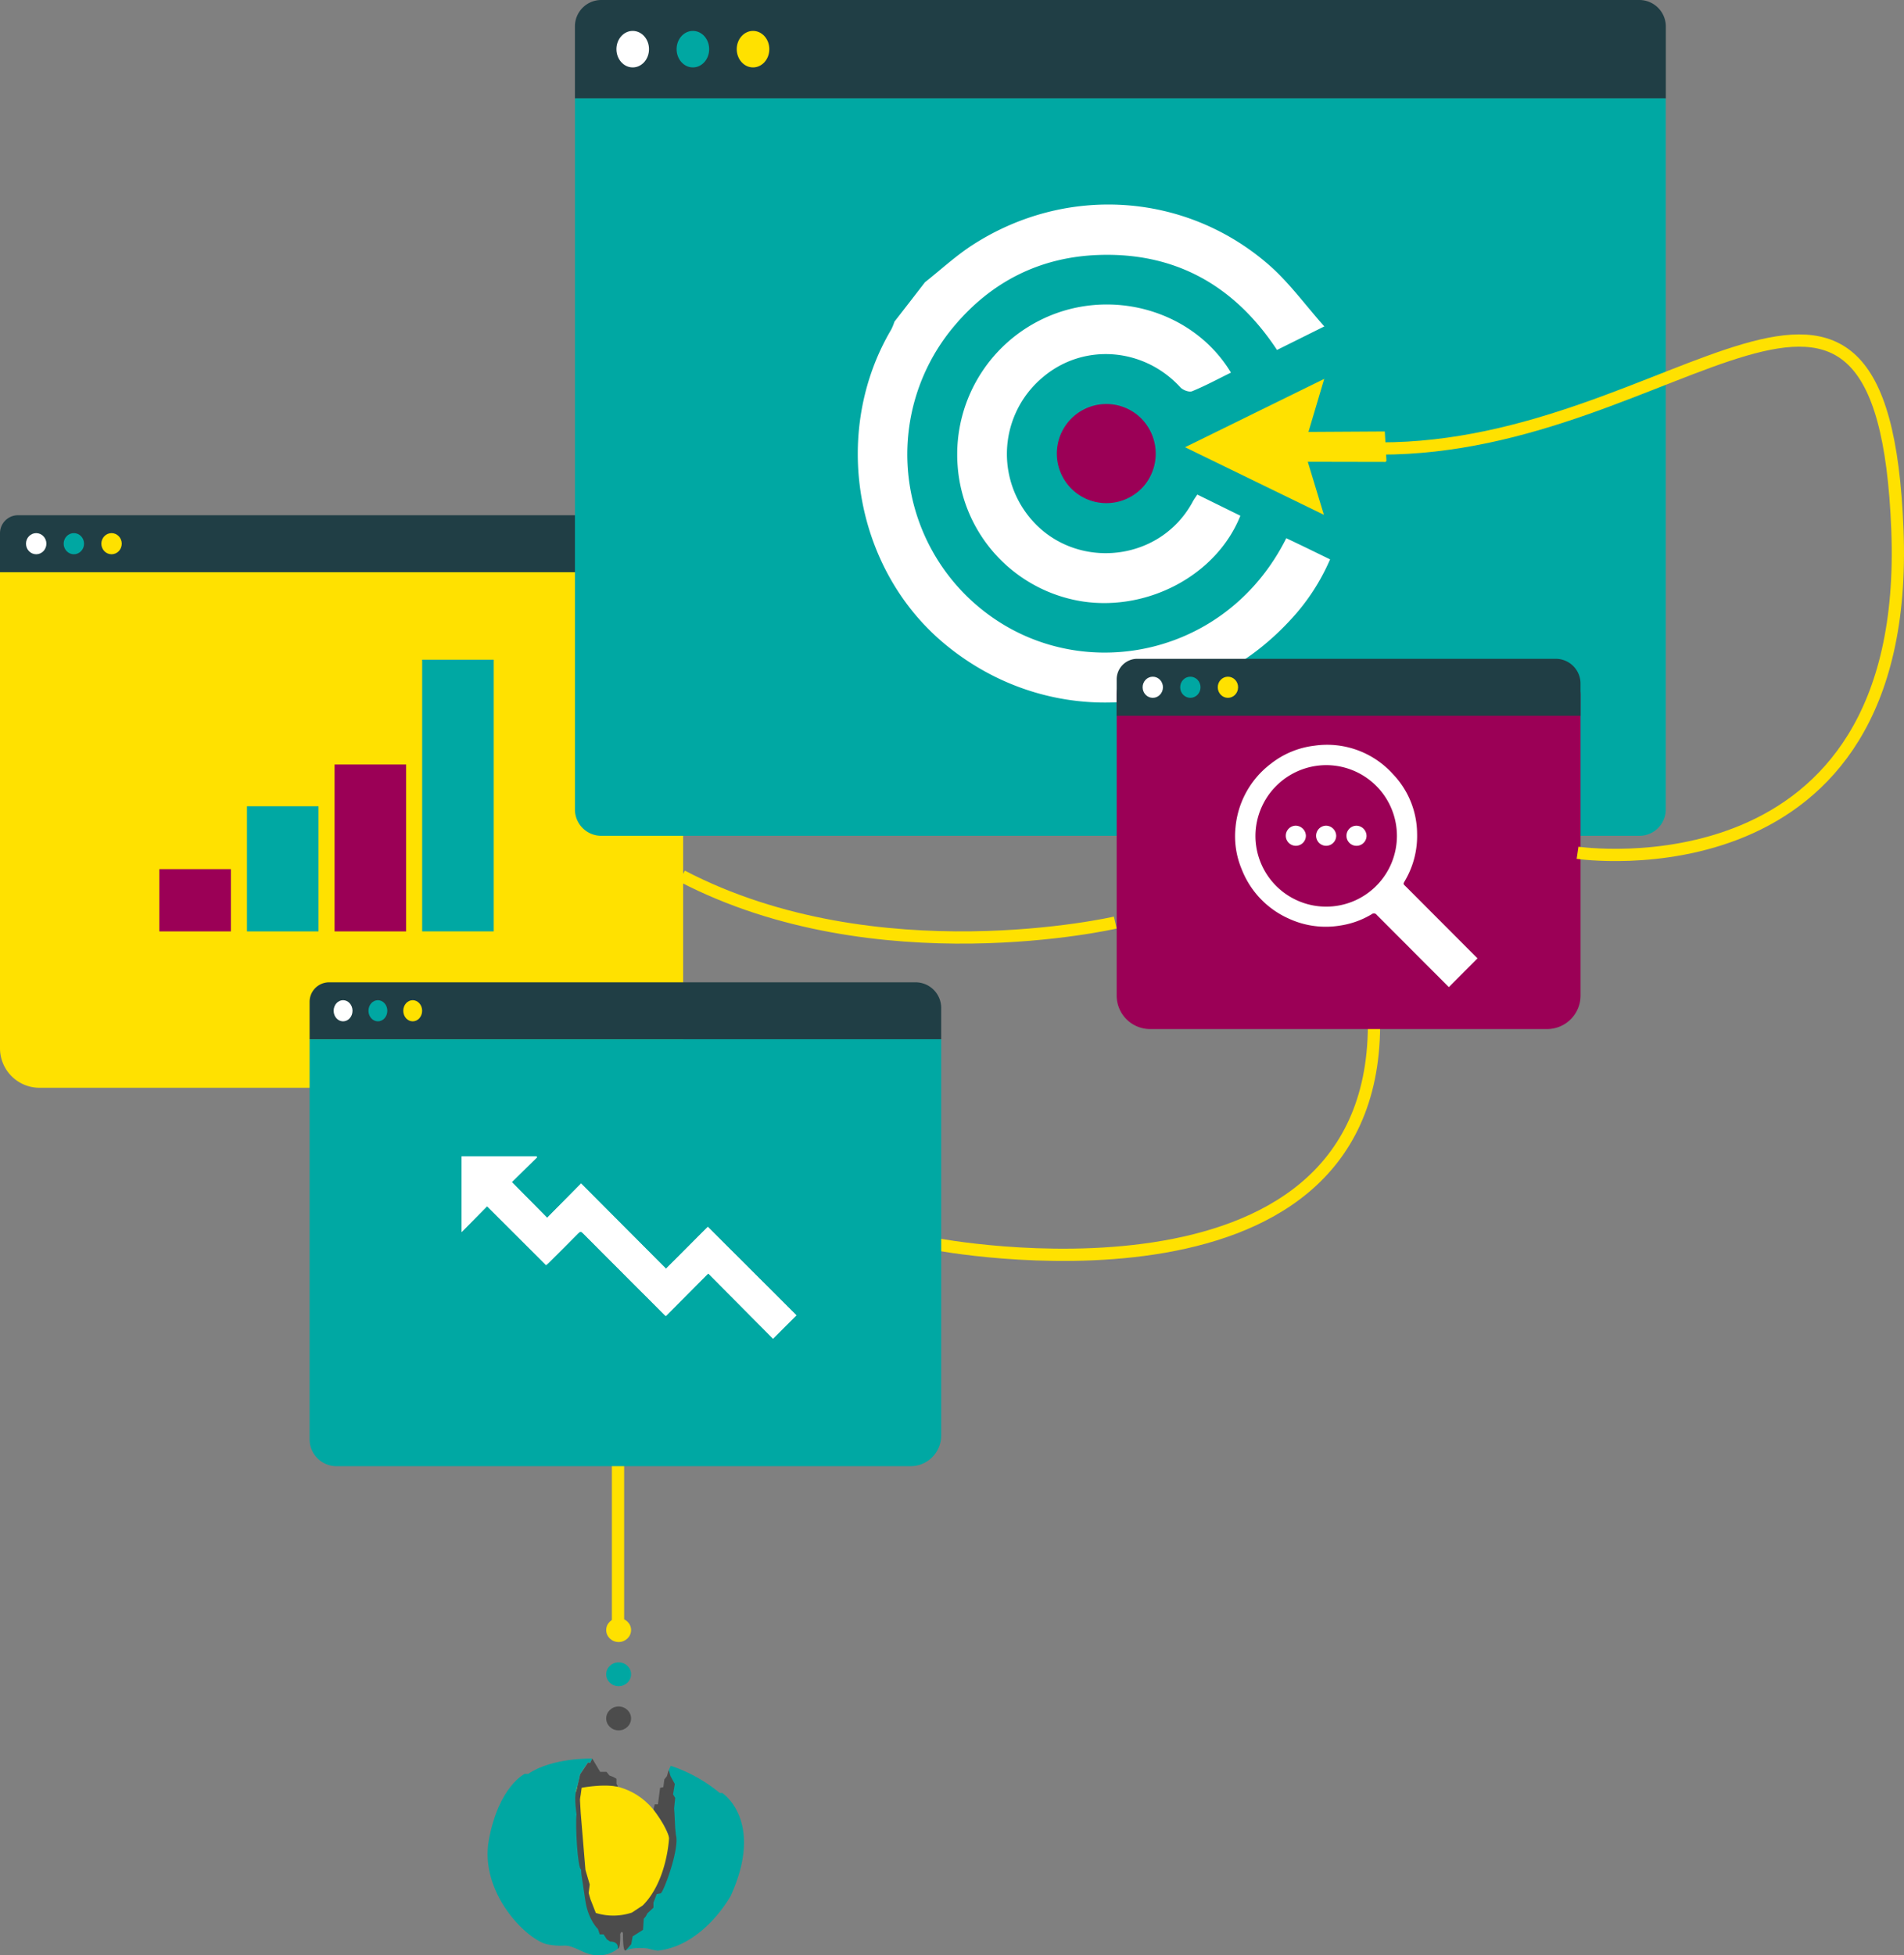 <svg id="e6807428-7396-450e-9be8-4957b515ac54" data-name="Layer 1" xmlns="http://www.w3.org/2000/svg" viewBox="0 0 621.8 638.32"><rect x="0" y="0" width="621.8" height="638.32" fill="#808080" stroke="none"/><path d="M185.35,584.27s23.66-9.52,33.36,15.86v21.11s-13.76,8.34-32.78,2.57Z" style="fill:#ffe100"/><path d="M201.83,583.31l-.5-1v-1.63l-1.05-.58L199,579.6l-.93-1.17H196l-2.59-4.35-.67,1.44-.7-.12-2.57,3.85-1.28,5.48-1.4,2.33,1.4,24.15,3.15,16.68,6.18,6.3,4.33,1.93s.8.29.68-4.73c0,0,.58-1.52.93-.12,0,0-.11,5.86.82,5.48l4.08-2.68,9.33-14.35,5-20.06V581.93l-4.32-4.08-.58,2-.82,1-.35,2.57-1.05.23-.7,5.37h-1.05l-.42,1.69s4.87,6.32,5.09,9.39c0,0-.6,13.94-8.57,21.92l-3.56,2.35a19.26,19.26,0,0,1-11.78.12L192.82,620l-.58-2,.35-2.8-1.4-4.78L189.66,592s-.25-4.12-.25-4.47.24-1.63.24-1.63l.3-2.27S197,582.26,201.83,583.31Z" style="fill:#4c4c4c"/><path d="M193.37,574.09s-13-.38-20.87,5h-1.15s-8.42,4-11.68,21.44,12.64,33.12,19.34,34.27,4.4-1,11.3,2.3,11.51-1,11.51-1,.33-2.28-2.58-2.28l-1.05-.7-1.05-1.63h-1.28l-.58-1.75s-2.92-2.68-4-8.52l-1.41-9.32-.1-1.65c-1.12,0-1.94-14.67-1.48-17.94,0,0-.85-5.39-.15-7.61l.7-2.8.58-2.68,1.28-2,1.28-1.87.7.12Z" style="fill:#00a7a2"/><path d="M219.06,576.46a49.4,49.4,0,0,1,16,8.87h.82s13.88,9,2.8,33.48c0,0-8.75,16.33-23.91,18a23.54,23.54,0,0,1-3.15-.7s-4.67-.7-7.35.7l1.87-2.1.47-2.57L210,630l.23-3.62.7-.82.47-.93,2-1.87v-1.63l1.05-2.8,1.28-.23c.77.1,6.31-14.51,5-19.09l-.23-2.26-.23-4.67-.12-1.71.35-3.43-.7-1.17.58-3.38-1.4-2.57-.58-2Z" style="fill:#00a7a2"/><ellipse cx="202.03" cy="560.99" rx="4.06" ry="3.9" style="fill:#4c4c4c"/><ellipse cx="202.03" cy="546.57" rx="4.06" ry="3.9" style="fill:#00a7a2"/><ellipse cx="202.03" cy="532.14" rx="4.06" ry="3.9" style="fill:#ffe100"/><polyline points="201.83 535.25 201.83 470.68 201.35 426.05" style="fill:none;stroke:#ffe100;stroke-miterlimit:10;stroke-width:4px"/><path d="M305.33,406.11s142.91,27.54,143.39-71.22" style="fill:none;stroke:#ffe100;stroke-miterlimit:10;stroke-width:4px"/><path d="M364.21,301.18s-77.87,18-141.49-15.19" style="fill:none;stroke:#ffe100;stroke-miterlimit:10;stroke-width:4px"/><path d="M223.1,355.11H12.92A12.91,12.91,0,0,1,0,342.2V175.08a5.75,5.75,0,0,1,5.75-5.75H213.54a9.56,9.56,0,0,1,9.56,9.56Z" style="fill:#ffe100"/><rect x="137.87" y="215.36" width="23.37" height="88.69" style="fill:#00a8a3"/><rect x="109.26" y="249.57" width="23.37" height="54.49" style="fill:#9b0056"/><rect x="80.65" y="263.21" width="23.37" height="40.85" style="fill:#00a8a3"/><rect x="52.04" y="283.73" width="23.37" height="20.33" style="fill:#9b0056"/><path d="M223.1,186.79H0V174.08a5.88,5.88,0,0,1,5.88-5.88H217.29a5.8,5.8,0,0,1,5.8,5.8v12.79Z" style="fill:#203e45"/><ellipse cx="11.82" cy="177.49" rx="3.33" ry="3.45" style="fill:#fff"/><ellipse cx="24.12" cy="177.49" rx="3.33" ry="3.45" style="fill:#00a7a2"/><ellipse cx="36.43" cy="177.49" rx="3.33" ry="3.45" style="fill:#ffe100"/><path d="M544,32.11H187.76V8.6a8.6,8.6,0,0,1,8.6-8.6h339a8.66,8.66,0,0,1,8.66,8.66V32.11Z" style="fill:#203e45"/><ellipse cx="206.63" cy="16.05" rx="5.32" ry="5.96" style="fill:#fff"/><ellipse cx="226.28" cy="16.05" rx="5.32" ry="5.96" style="fill:#00a7a2"/><ellipse cx="245.92" cy="16.05" rx="5.32" ry="5.96" style="fill:#ffe100"/><path d="M535.44,272.85H196.36a8.6,8.6,0,0,1-8.6-8.6V32.11H544V264.26A8.6,8.6,0,0,1,535.44,272.85Z" style="fill:#00a8a3"/><path d="M307.37,339.27H101.11V327.05a6.37,6.37,0,0,1,6.37-6.37H299a8.37,8.37,0,0,1,8.37,8.37Z" style="fill:#203e45"/><ellipse cx="112.04" cy="329.97" rx="3.08" ry="3.45" style="fill:#fff"/><ellipse cx="123.41" cy="329.97" rx="3.08" ry="3.45" style="fill:#00a7a2"/><ellipse cx="134.78" cy="329.97" rx="3.08" ry="3.45" style="fill:#ffe100"/><path d="M297.34,478.64H109.89a8.78,8.78,0,0,1-8.78-8.78V339.27H307.37V468.61A10,10,0,0,1,297.34,478.64Z" style="fill:#00a8a3"/><g id="e9bedc6e-3dad-44f3-a0d1-dd2e473fc9c6" data-name="ysfmeN"><path d="M302.08,92.13c5.18-4.09,10.07-8.64,15.6-12.2,30.55-19.69,69.63-17.13,96.81,6.63,6.5,5.69,11.68,12.89,18,20l-15.45,7.68c-13.88-21-33.17-31.9-58.33-31-19.1.68-35.06,8.74-47.33,23.49a64.89,64.89,0,0,0,12.69,94.81c31.13,21.79,76.89,12.31,96-25.84,2.35,1.12,4.73,2.25,7.1,3.4l7.2,3.51a68.74,68.74,0,0,1-12.91,19.73c-30.15,32.8-79.06,36.13-113.07,7.77-29.45-24.55-37-69.22-17.34-102.52a18.83,18.83,0,0,0,1.05-2.58Q297.11,98.58,302.08,92.13Z" style="fill:#fff"/><path d="M402,121.64c-4.39,2.16-8.45,4.35-12.68,6.08-1,.4-3-.37-3.84-1.27-11.85-12.94-31.38-14.55-44.64-3.53a32.61,32.61,0,0,0-5.7,44.56c13.88,19,43.28,17,54.41-3.77.37-.69.85-1.33,1.46-2.26l14.06,6.91c-7.65,19.22-29.94,31.19-51.43,28a48.36,48.36,0,0,1-40.91-44.43,49,49,0,0,1,33.61-50.14C367.4,94.94,390.89,103.19,402,121.64Z" style="fill:#fff"/><path d="M374.09,158a16.18,16.18,0,1,1-3-22.82A16.34,16.34,0,0,1,374.09,158Z" style="fill:#9b0056"/></g><path d="M505.24,335.94H375.61A10.93,10.93,0,0,1,364.68,325V226.94A10.93,10.93,0,0,1,375.61,216H505.24a10.93,10.93,0,0,1,10.93,10.93V325A10.94,10.94,0,0,1,505.24,335.94Z" style="fill:#9b0056"/><path d="M516.16,233.66H364.68V221.79a6.72,6.72,0,0,1,6.72-6.72H508.07a8.09,8.09,0,0,1,8.09,8.09Z" style="fill:#203e45"/><ellipse cx="376.47" cy="224.36" rx="3.32" ry="3.45" style="fill:#fff"/><ellipse cx="388.74" cy="224.36" rx="3.32" ry="3.45" style="fill:#00a7a2"/><ellipse cx="401.01" cy="224.36" rx="3.32" ry="3.45" style="fill:#ffe100"/><path d="M452.49,150.8l-25.4-.05c1.76,5.77,3.43,11.28,5.26,17.31L387,146l45.46-22.32L427.31,141l24.93-.15c.19,3.3.36,6.44.54,9.58Z" style="fill:#ffe100"/><g id="ee4a0198-7bfa-4cf7-83c1-acd9e95f6aa4" data-name="bsa4Db.tif"><path d="M482.51,312.86l-9.35,9.39L461.82,310.9q-6.1-6.11-12.2-12.22a1.14,1.14,0,0,0-1.66-.23,27.9,27.9,0,0,1-10.24,3.69,28.76,28.76,0,0,1-16.86-2.27,29.25,29.25,0,0,1-15.31-16,27.88,27.88,0,0,1-2.07-13.67A29.38,29.38,0,0,1,415,249.35a28.33,28.33,0,0,1,14.23-5.91,28.93,28.93,0,0,1,25.73,9.34,28.35,28.35,0,0,1,7.83,19.41,28.78,28.78,0,0,1-3.78,15c-.89,1.57-.88,1.24.36,2.48ZM410,272.78a23.1,23.1,0,1,0,23.12-23A23.17,23.17,0,0,0,410,272.78Z" style="fill:#fff"/><path d="M426.47,272.79a3.28,3.28,0,1,1-3.34-3.24A3.38,3.38,0,0,1,426.47,272.79Z" style="fill:#fff"/><path d="M436.37,272.8a3.28,3.28,0,1,1-3.34-3.25A3.37,3.37,0,0,1,436.37,272.8Z" style="fill:#fff"/><path d="M446.28,272.85a3.28,3.28,0,1,1-3.29-3.29A3.37,3.37,0,0,1,446.28,272.85Z" style="fill:#fff"/></g><g id="a82eb817-ef45-4e96-a85c-781a144131d2" data-name="l2kqsQ"><path d="M159.06,393.77,178.33,413c.32-.28.57-.48.79-.7,3.24-3.23,6.49-6.44,9.69-9.7.62-.63,1-.61,1.59,0q13.32,13.36,26.67,26.69c.1.1.22.19.38.33l13.84-13.92L252.44,437l7.63-7.62-28.93-28.86L217.5,414.17l-27.74-27.83-11.08,11.22-11.54-11.69,8.25-8.12-.17-.26H150.74V402.2Z" style="fill:#fff"/><path d="M150.75,402.2l8.32-8.44L178.34,413c.32-.28.57-.48.79-.7,3.24-3.23,6.49-6.44,9.69-9.7.62-.63,1-.61,1.59,0Q203.73,416,217.08,429.3c.1.1.22.19.38.33l13.84-13.92L252.45,437l7.63-7.62-28.93-28.86-13.64,13.69-27.74-27.83-11.08,11.22-11.54-11.69,8.25-8.12-.17-.26H150.75Z" style="fill:#fff"/></g><path d="M515.19,278.39S624.39,294.53,619.65,173s-71.9-26.37-169-26.59" style="fill:none;stroke:#ffe100;stroke-miterlimit:10;stroke-width:4px"/></svg>